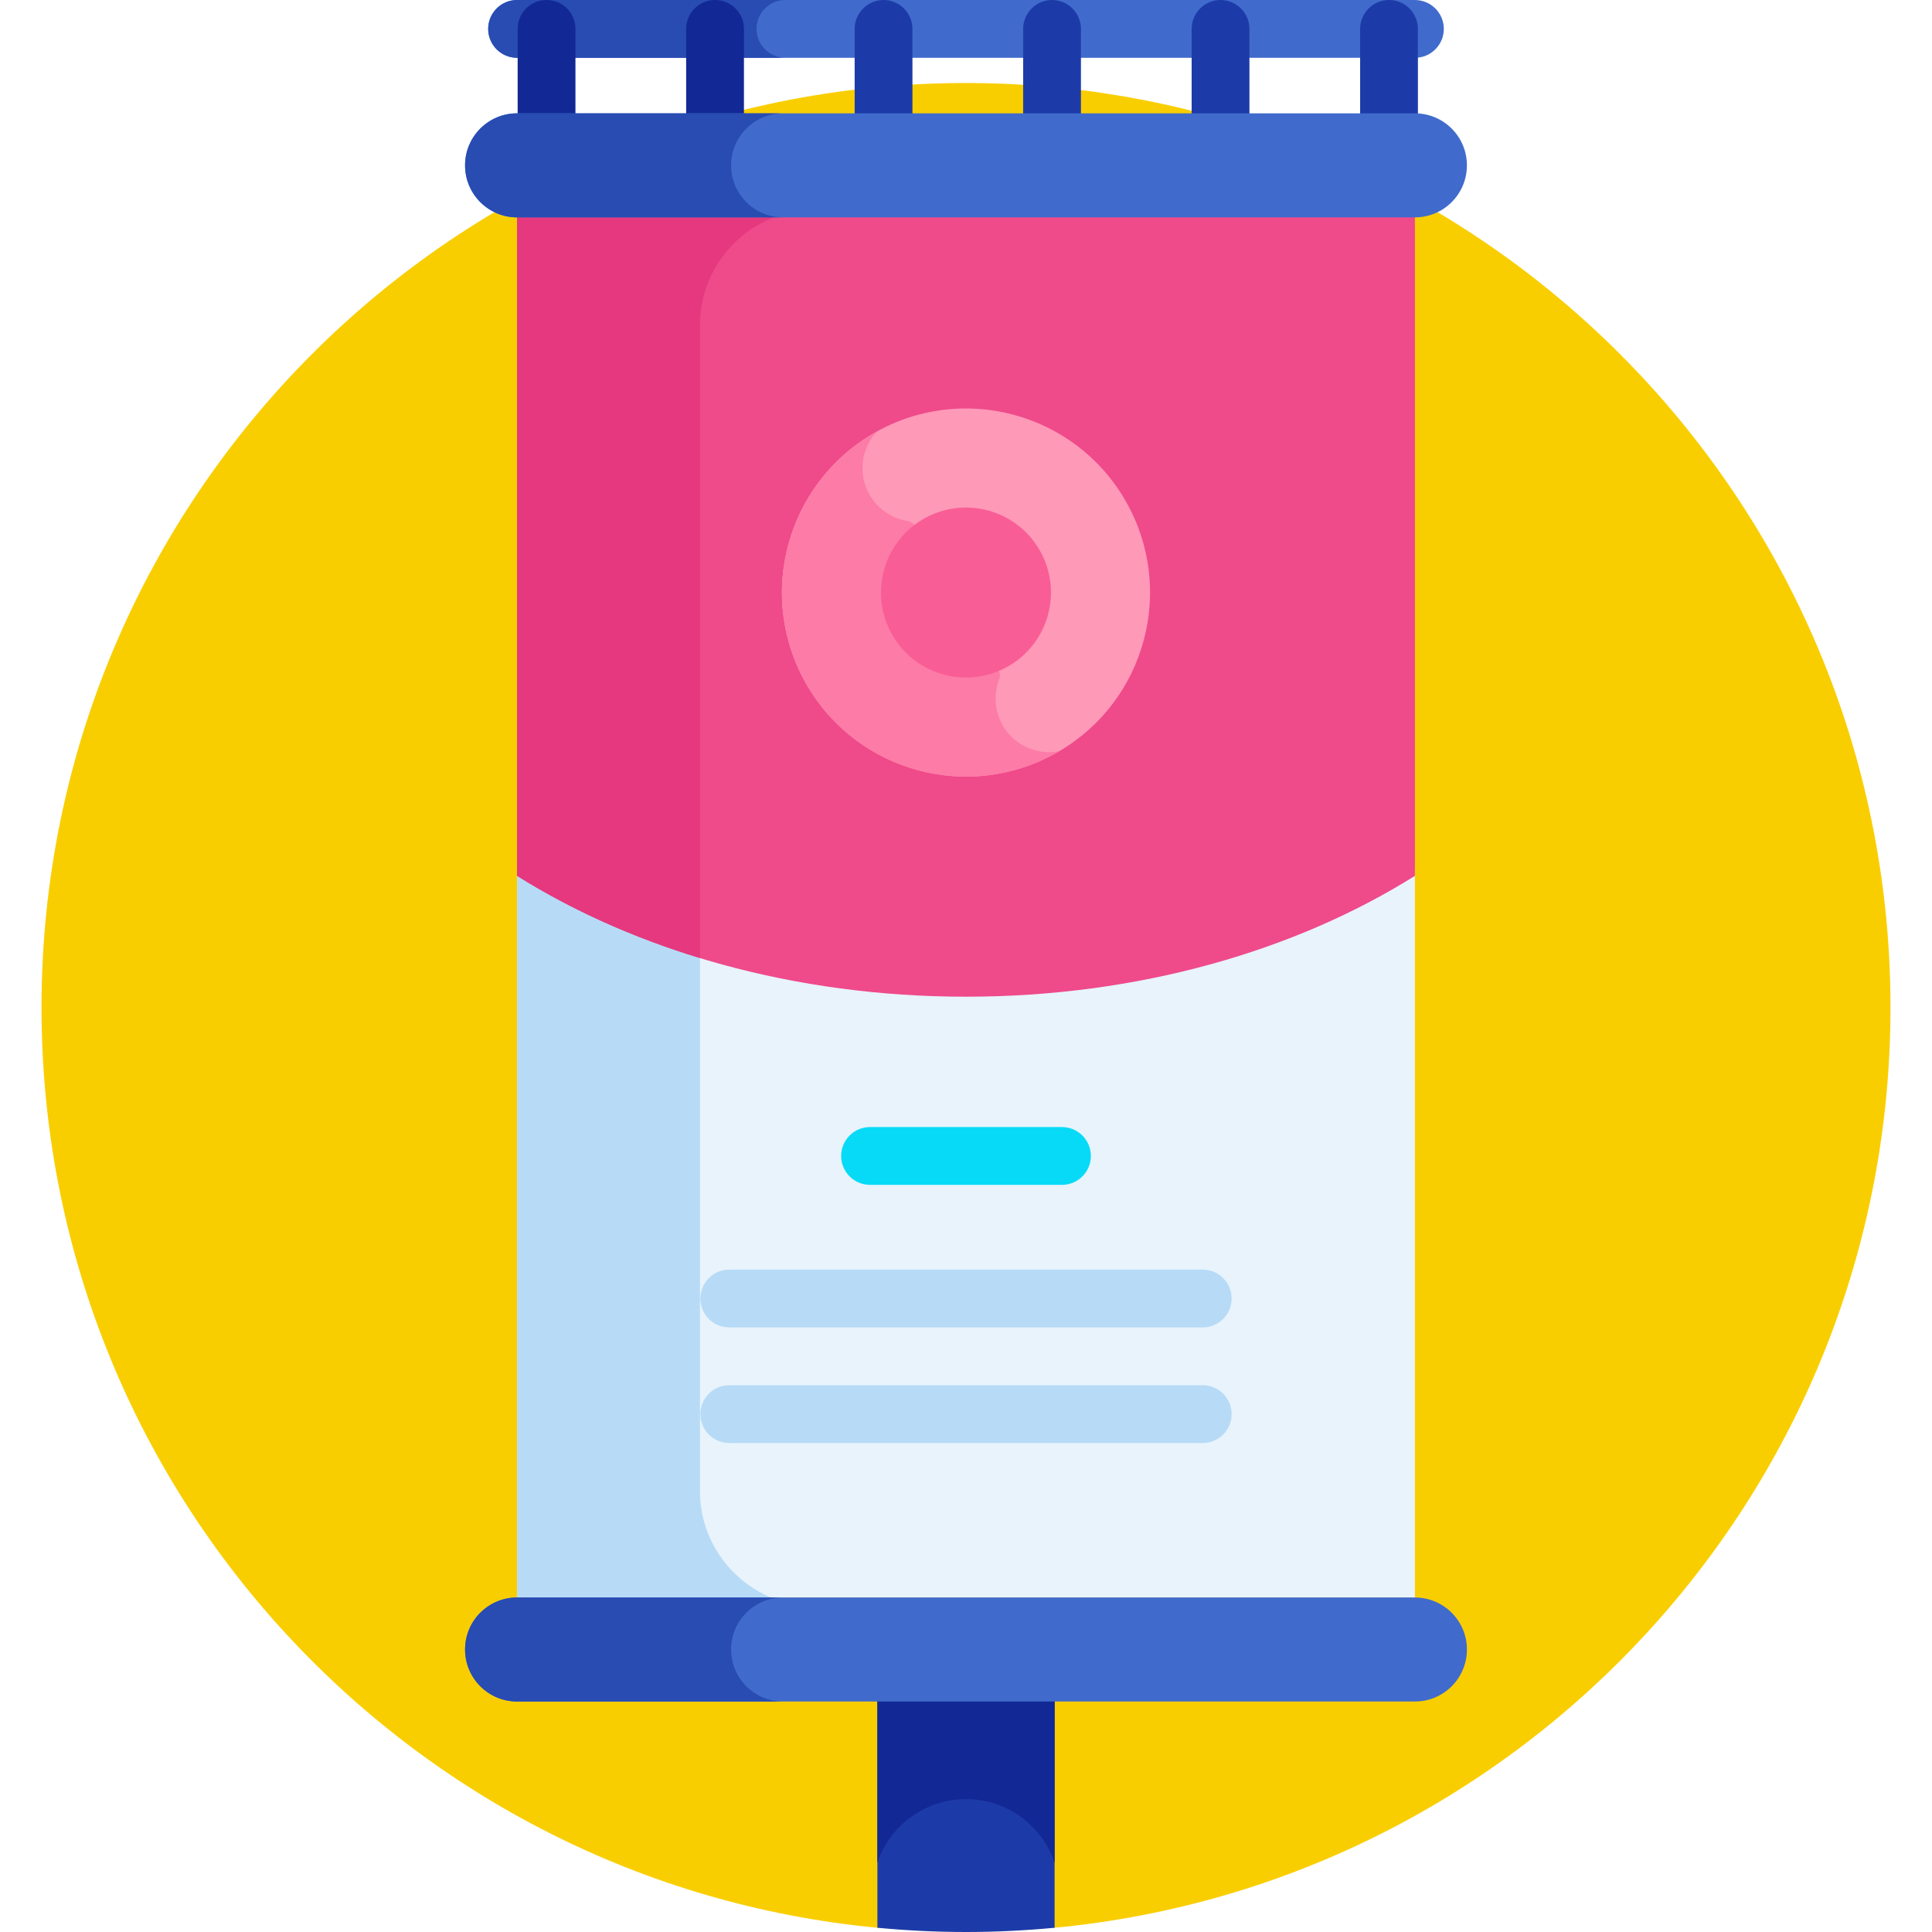 <svg height="512pt" viewBox="-11 0 512 512" width="512pt" xmlns="http://www.w3.org/2000/svg"><path d="m245 22c-135.309 0-245 109.691-245 245 0 127.387 97.227 232.055 221.516 243.875h46.969c124.289-11.82 221.516-116.488 221.516-243.875 0-135.309-109.691-245-245-245zm0 0" fill="#f9ce00"/><path d="m221.516 510.875c7.73.734 15.562 1.125 23.484 1.125s15.754-.391 23.484-1.125v-73.742h-46.969zm0 0" fill="#1d3ba8"/><path d="m244.953 476.801h.094c10.898 0 20.145 7.055 23.438 16.844v-56.512h-46.969v56.512c3.293-9.789 12.539-16.844 23.438-16.844zm0 0" fill="#122894"/><path d="m126.031 230.113v193.238h237.938v-193.238c-31.828 19.945-73.438 32.023-118.969 32.023s-87.141-12.078-118.969-32.023zm0 0" fill="#e8f3fc"/><path d="m174.496 395.168v-143.273c-17.781-5.406-34.117-12.793-48.465-21.781v193.238h67.277c-11.023-4.625-18.812-15.539-18.812-28.184zm0 0" fill="#b7dbf6"/><path d="m307.738 382.41h-125.477c-4.23 0-7.656-3.43-7.656-7.656 0-4.23 3.426-7.66 7.656-7.66h125.477c4.23 0 7.656 3.43 7.656 7.66 0 4.227-3.426 7.656-7.656 7.656zm0 0" fill="#b7dbf6"/><path d="m307.738 351.781h-125.477c-4.23 0-7.656-3.43-7.656-7.66 0-4.23 3.426-7.656 7.656-7.656h125.477c4.23 0 7.656 3.426 7.656 7.656 0 4.23-3.426 7.66-7.656 7.66zm0 0" fill="#b7dbf6"/><path d="m270.43 314h-50.859c-4.227 0-7.656-3.426-7.656-7.656s3.426-7.66 7.656-7.66h50.859c4.227 0 7.656 3.43 7.656 7.66s-3.43 7.656-7.656 7.656zm0 0" fill="#06daf7"/><path d="m126.031 232.113c31.828 19.945 73.434 32.023 118.969 32.023 45.531 0 87.141-12.078 118.969-32.023v-176.551h-237.938zm0 0" fill="#ef4a8a"/><path d="m174.496 86.105c0-16.801 13.742-30.543 30.543-30.543h-79.008v176.551c14.348 8.988 30.684 16.371 48.465 21.781zm0 0" fill="#e5387f"/><path d="m363.969 15.316h-237.938c-4.227 0-7.656-3.43-7.656-7.66s3.43-7.656 7.656-7.656h237.938c4.227 0 7.656 3.43 7.656 7.656 0 4.23-3.43 7.66-7.656 7.66zm0 0" fill="#406bcc"/><path d="m189.488 7.656c0-4.227 3.426-7.656 7.656-7.656h-71.113c-4.227 0-7.656 3.43-7.656 7.656 0 4.23 3.43 7.66 7.656 7.66h71.113c-4.227 0-7.656-3.43-7.656-7.66zm0 0" fill="#284cb2"/><path d="m357.109 37.691c-4.23 0-7.66-3.426-7.66-7.656v-22.379c0-4.227 3.43-7.656 7.66-7.656 4.227 0 7.656 3.43 7.656 7.656v22.379c0 4.23-3.43 7.656-7.656 7.656zm0 0" fill="#1d3ba8"/><path d="m133.844 37.691c-4.23 0-7.66-3.426-7.66-7.656v-22.379c0-4.227 3.43-7.656 7.66-7.656 4.227 0 7.656 3.43 7.656 7.656v22.379c0 4.23-3.43 7.656-7.656 7.656zm0 0" fill="#122894"/><path d="m178.496 37.691c-4.23 0-7.656-3.426-7.656-7.656v-22.379c0-4.227 3.426-7.656 7.656-7.656 4.23 0 7.656 3.43 7.656 7.656v22.379c0 4.23-3.426 7.656-7.656 7.656zm0 0" fill="#122894"/><g fill="#1d3ba8"><path d="m312.453 37.691c-4.227 0-7.656-3.426-7.656-7.656v-22.379c0-4.227 3.43-7.656 7.656-7.656 4.23 0 7.66 3.43 7.66 7.656v22.379c0 4.23-3.43 7.656-7.66 7.656zm0 0"/><path d="m267.801 37.691c-4.227 0-7.656-3.426-7.656-7.656v-22.379c0-4.227 3.426-7.656 7.656-7.656s7.66 3.43 7.66 7.656v22.379c0 4.23-3.43 7.656-7.66 7.656zm0 0"/><path d="m223.148 37.691c-4.227 0-7.656-3.426-7.656-7.656v-22.379c0-4.227 3.426-7.656 7.656-7.656 4.23 0 7.66 3.43 7.66 7.656v22.379c-.004 4.23-3.43 7.656-7.66 7.656zm0 0"/></g><path d="m363.969 450.918h-237.938c-7.613 0-13.785-6.172-13.785-13.785 0-7.613 6.172-13.781 13.785-13.781h237.938c7.609 0 13.781 6.168 13.781 13.781 0 7.613-6.172 13.785-13.781 13.785zm0 0" fill="#406bcc"/><path d="m363.969 57.605h-237.938c-7.613 0-13.785-6.172-13.785-13.785 0-7.613 6.172-13.785 13.785-13.785h237.938c7.609 0 13.781 6.172 13.781 13.785 0 7.613-6.172 13.785-13.781 13.785zm0 0" fill="#406bcc"/><path d="m182.75 437.133c0-7.613 6.172-13.781 13.781-13.781h-70.5c-7.609 0-13.781 6.168-13.781 13.781 0 7.613 6.172 13.785 13.781 13.785h70.5c-7.609 0-13.781-6.172-13.781-13.785zm0 0" fill="#284cb2"/><path d="m182.75 43.82c0-7.613 6.172-13.785 13.781-13.785h-70.5c-7.609 0-13.781 6.172-13.781 13.785 0 7.613 6.172 13.785 13.781 13.785h70.5c-7.609 0-13.781-6.172-13.781-13.785zm0 0" fill="#284cb2"/><path d="m287.238 132.641c-13.473-23.332-43.305-31.324-66.637-17.855-23.328 13.473-31.324 43.305-17.852 66.637 13.469 23.328 43.305 31.324 66.633 17.852 23.332-13.469 31.324-43.305 17.855-66.633zm0 0" fill="#fe99b8"/><path d="m255.738 193.77c-3.16-4.184-3.645-9.371-1.941-13.758.574-1.488-.176-3.176-1.691-3.691-6.816-2.309-12.852-7.004-16.734-13.727-3.844-6.66-4.906-14.16-3.559-21.164.301-1.559-.734-3.098-2.297-3.352-4.074-.652-7.832-3.066-10.055-6.918-3.199-5.547-2.23-12.352 1.93-16.797-.258.145-.523.277-.781.426-23.332 13.469-31.324 43.305-17.852 66.637 13.469 23.328 43.301 31.324 66.633 17.852.105-.059.203-.125.305-.184-5.191.988-10.688-.996-13.957-5.324zm0 0" fill="#fc7ba7"/><path d="m264.496 145.77c-6.219-10.77-19.992-14.461-30.762-8.242-10.773 6.219-14.461 19.992-8.242 30.762 6.219 10.773 19.992 14.461 30.762 8.242 10.77-6.219 14.461-19.992 8.242-30.762zm0 0" fill="#f95d95"/></svg>